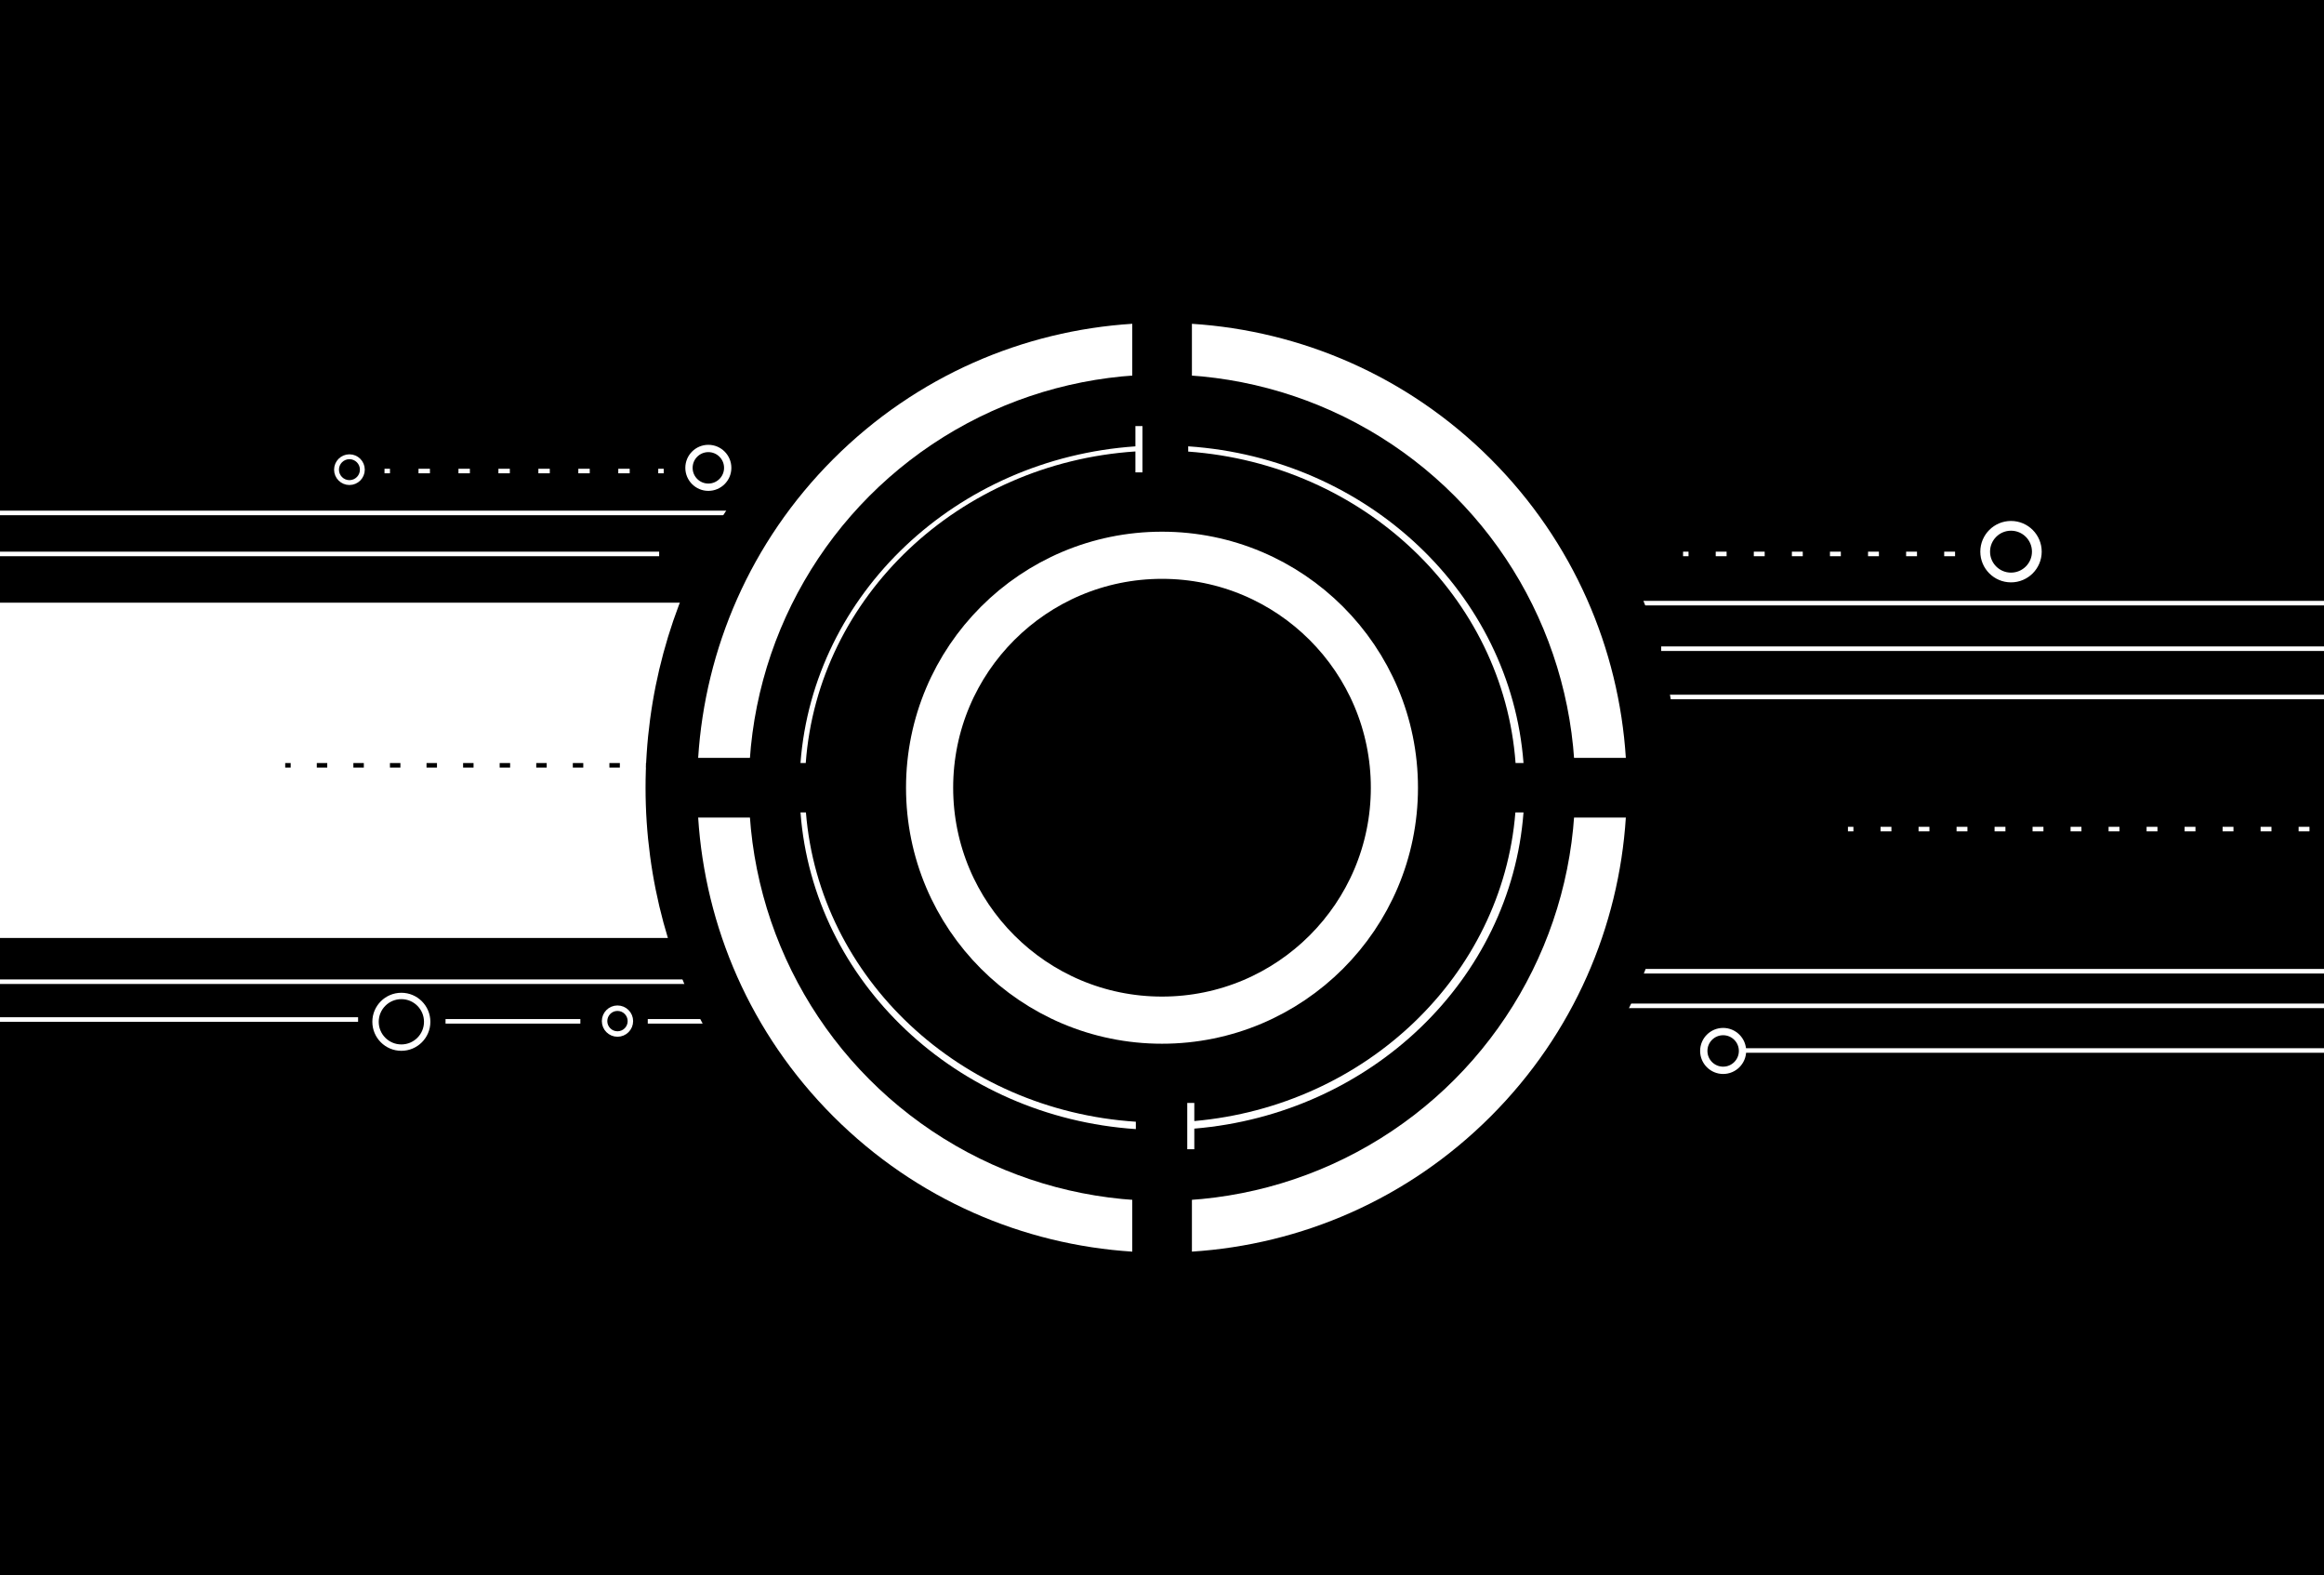<?xml version="1.0" encoding="UTF-8"?>
<svg id="Layer_1" data-name="Layer 1" xmlns="http://www.w3.org/2000/svg" viewBox="0 0 2551.18 1729.13">
  <defs>
    <style>
      .cls-1 {
        stroke-dasharray: 0 0 11.92 29.8;
      }

      .cls-1, .cls-2, .cls-3, .cls-4, .cls-5, .cls-6, .cls-7, .cls-8, .cls-9, .cls-10, .cls-11, .cls-12 {
        fill: none;
        stroke-miterlimit: 10;
      }

      .cls-1, .cls-2, .cls-3, .cls-4, .cls-6, .cls-7, .cls-8, .cls-9, .cls-10, .cls-12 {
        stroke: #fff;
      }

      .cls-1, .cls-3, .cls-4, .cls-5, .cls-10, .cls-11 {
        stroke-width: 5px;
      }

      .cls-2 {
        stroke-width: 7px;
      }

      .cls-3 {
        stroke-dasharray: 0 0 11.94 29.86;
      }

      .cls-13, .cls-14 {
        stroke-width: 0px;
      }

      .cls-5 {
        stroke-dasharray: 0 0 11.47 28.68;
      }

      .cls-5, .cls-11 {
        stroke: #000;
      }

      .cls-6 {
        stroke-width: 10.7px;
      }

      .cls-7 {
        stroke-width: 51.75px;
      }

      .cls-14 {
        fill: #fff;
      }

      .cls-8 {
        stroke-width: 5.35px;
      }

      .cls-9 {
        stroke-width: 8.02px;
      }

      .cls-10 {
        stroke-dasharray: 0 0 12.53 31.33;
      }

      .cls-12 {
        stroke-width: 6px;
      }
    </style>
  </defs>
  <rect class="cls-13" x="-9.88" y="-18.43" width="2570" height="1766"/>
  <g>
    <rect class="cls-14" x="-29.88" y="661.49" width="854.47" height="368"/>
    <line class="cls-4" x1="-57.41" y1="1077.49" x2="781.59" y2="1077.49"/>
    <line class="cls-4" x1="1803.59" y1="661.99" x2="2642.59" y2="661.99"/>
    <line class="cls-4" x1="1823.59" y1="711.99" x2="2662.59" y2="711.99"/>
    <line class="cls-4" x1="1827.59" y1="764.99" x2="2666.59" y2="764.99"/>
    <line class="cls-4" x1="1787.59" y1="1065.99" x2="2626.59" y2="1065.99"/>
    <line class="cls-4" x1="1761.59" y1="1103.99" x2="2639.09" y2="1103.99"/>
    <line class="cls-4" x1="1915.59" y1="1152.99" x2="2614.09" y2="1152.99"/>
    <g>
      <line class="cls-4" x1="2028.59" y1="909.99" x2="2034.59" y2="909.99"/>
      <line class="cls-1" x1="2064.39" y1="909.99" x2="2550.19" y2="909.99"/>
    </g>
    <g>
      <line class="cls-11" x1="313.09" y1="839.99" x2="319.09" y2="839.99"/>
      <line class="cls-5" x1="347.77" y1="839.99" x2="694.75" y2="839.99"/>
      <line class="cls-11" x1="709.09" y1="839.99" x2="715.09" y2="839.99"/>
    </g>
    <g>
      <line class="cls-4" x1="1847.59" y1="607.99" x2="1853.59" y2="607.99"/>
      <line class="cls-3" x1="1883.45" y1="607.99" x2="2161.16" y2="607.99"/>
      <line class="cls-4" x1="2176.09" y1="607.99" x2="2182.09" y2="607.99"/>
    </g>
    <line class="cls-4" x1="-63.41" y1="1118.99" x2="393.09" y2="1118.99"/>
    <line class="cls-4" x1="489.09" y1="1120.99" x2="637.09" y2="1120.99"/>
    <line class="cls-4" x1="711.09" y1="1120.99" x2="878.59" y2="1120.99"/>
    <line class="cls-4" x1="-31.41" y1="562.99" x2="807.59" y2="562.99"/>
    <g>
      <line class="cls-4" x1="422.09" y1="516.99" x2="428.09" y2="516.99"/>
      <line class="cls-10" x1="459.42" y1="516.99" x2="706.93" y2="516.99"/>
      <line class="cls-4" x1="722.59" y1="516.99" x2="728.59" y2="516.99"/>
    </g>
    <line class="cls-4" x1="-115.41" y1="607.99" x2="723.59" y2="607.99"/>
    <circle class="cls-9" cx="777.59" cy="513.49" r="21.26"/>
    <circle class="cls-9" cx="1891.59" cy="1153.49" r="21.26"/>
    <circle class="cls-8" cx="383.59" cy="515.49" r="14.17"/>
    <circle class="cls-6" cx="2207.59" cy="605.49" r="28.35"/>
    <circle class="cls-2" cx="440.59" cy="1121.49" r="28.35"/>
    <circle class="cls-12" cx="677.84" cy="1120.74" r="14.17"/>
    <g>
      <circle class="cls-13" cx="1275.59" cy="864.57" r="566.93"/>
      <g>
        <path class="cls-14" d="m1784.77,897.31h-476.34s0,476.44,0,476.44c119.43-7.66,236.68-57.11,327.95-148.39,91.3-91.3,140.76-208.59,148.39-328.05Z"/>
        <path class="cls-14" d="m1308.43,831.83h476.34c-7.63-119.46-57.09-236.75-148.39-328.05-91.27-91.27-208.52-140.73-327.95-148.38v476.43Z"/>
        <path class="cls-14" d="m1242.95,831.83v-476.45c-119.5,7.61-236.82,57.07-328.15,148.4-91.3,91.3-140.76,208.59-148.39,328.05h476.54Z"/>
        <path class="cls-14" d="m1242.95,897.31h-476.54c7.64,119.46,57.09,236.75,148.39,328.05,91.32,91.32,208.65,140.78,328.15,148.4v-476.45Z"/>
      </g>
      <circle class="cls-13" cx="1275.59" cy="864.57" r="453.54"/>
      <circle class="cls-7" cx="1275.59" cy="864.57" r="255.12"/>
      <g>
        <path class="cls-14" d="m1663.71,837.44h8.73c-14.05-185.84-171.27-334.29-368.09-347.57v5.78c192.53,13.92,345.99,159.64,359.36,341.79Z"/>
        <path class="cls-14" d="m884.71,891.7h-5.97c14.05,185.86,171.29,334.31,368.14,347.57v-8.1c-193.04-12.56-347.5-157.56-362.17-339.47Z"/>
        <path class="cls-14" d="m1311.06,1230.43v-19.87h-7.74v50.8h7.74v-22.61c193.68-16.16,347.49-163.33,361.38-347.05h-8.92c-14.42,178.85-163.97,322.03-352.46,338.73Z"/>
        <path class="cls-14" d="m1246.4,489.91c-196.62,13.46-353.62,161.83-367.66,347.54h5.78c13.43-182.94,168.17-329.13,361.88-341.95v22.98h7.74v-50.8h-7.74v22.24Z"/>
      </g>
    </g>
  </g>
</svg>